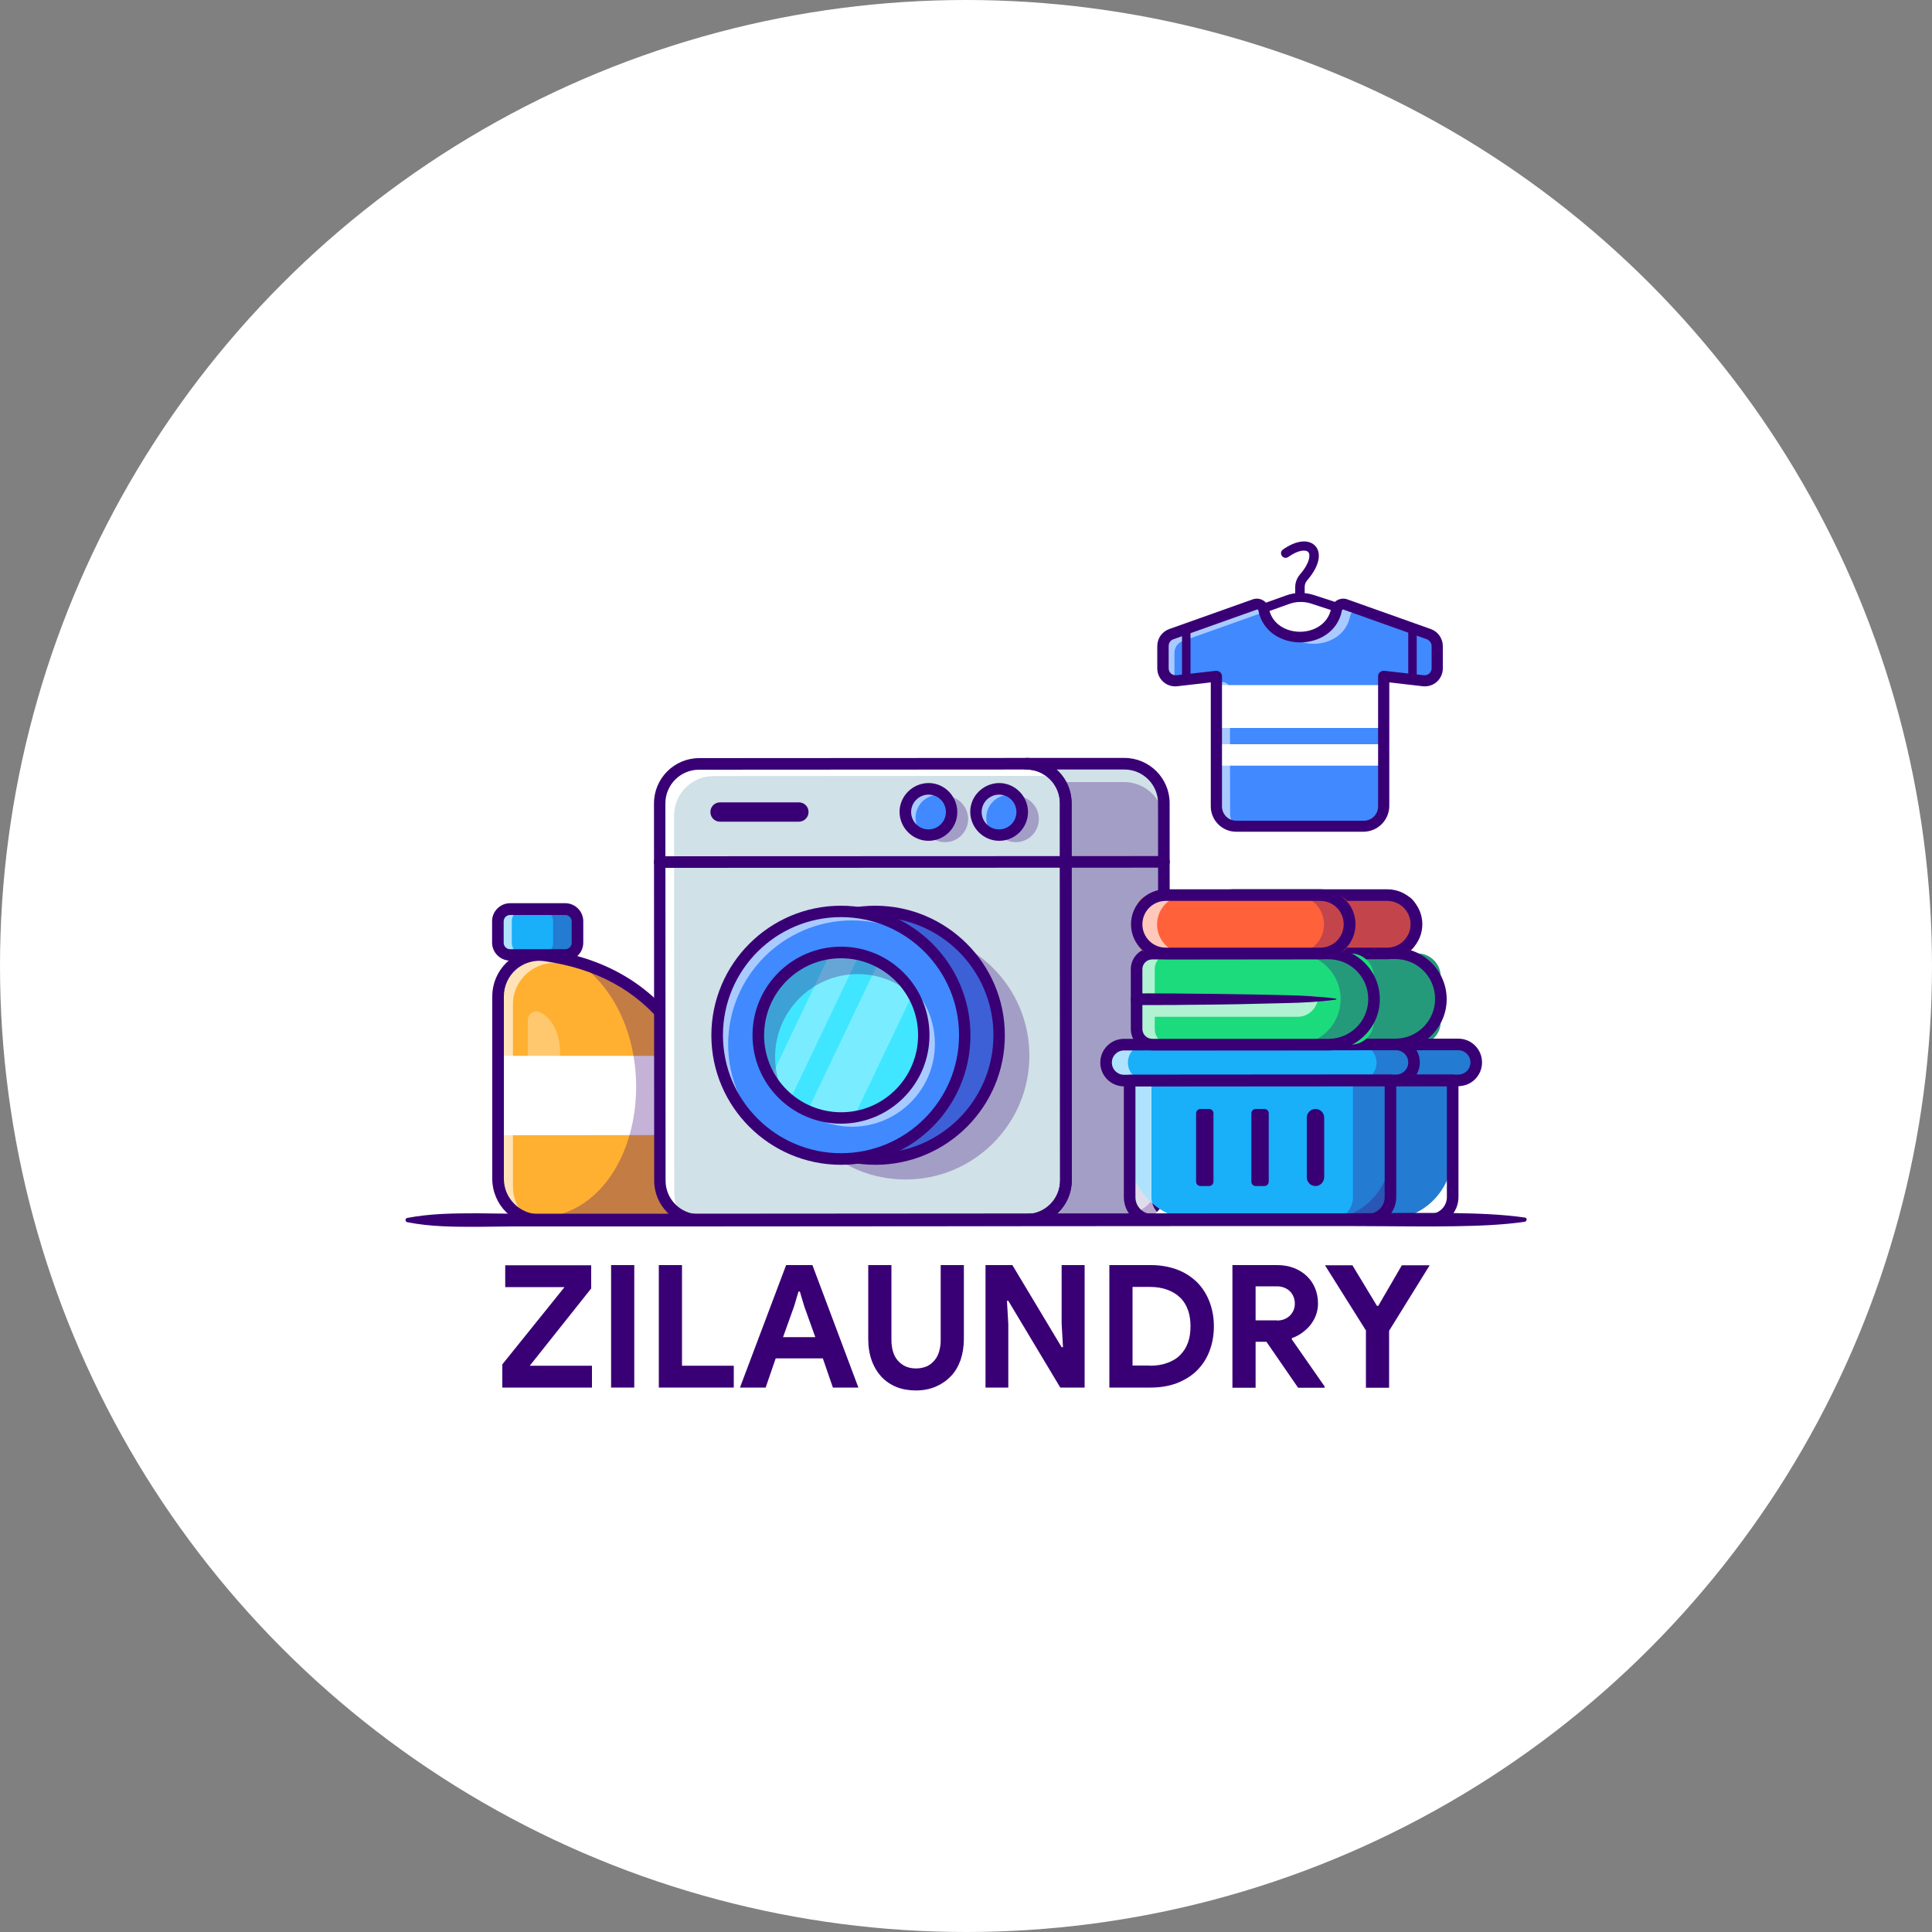 <?xml version="1.0" encoding="utf-8"?>
<!-- Generator: Adobe Illustrator 23.0.5, SVG Export Plug-In . SVG Version: 6.00 Build 0)  -->
<svg version="1.1" id="Layer_1" xmlns="http://www.w3.org/2000/svg" xmlns:xlink="http://www.w3.org/1999/xlink" x="0px" y="0px"
	 viewBox="0 0 1000 1000" style="enable-background:new 0 0 1000 1000;" xml:space="preserve">
<rect x="0" y="0" width="1000" height="1000" fill="#808080" stroke="none"/>
<style type="text/css">
	.st0{fill:#FFFFFF;}
	.st1{fill:#FFB031;}
	.st2{fill:#390075;}
	.st3{opacity:0.65;}
	.st4{opacity:0.3;}
	.st5{fill:#19AFF9;}
	.st6{fill:#D0E1E8;}
	.st7{fill:#4089FF;}
	.st8{opacity:0.55;}
	.st9{fill:#40E6FF;}
	.st10{fill:#1CDB7C;}
	.st11{fill:#FF613A;}
</style>
<g>
	<circle class="st0" cx="500" cy="500" r="500"/>
	<g>
		<g>
			<g>
				<g>
					<path class="st1" d="M355.5,631.5l-76.3,0c-2.1,0-4.1-0.3-6-0.9h0c-8.9-2.6-15.4-10.8-15.4-20.5l0-94.4c0-13,11.5-23,24.5-21.2
						c6,0.8,11.6,2,16.9,3.6h0c27.1,7.8,45.9,24.5,58.3,48.3c6.2,12,10.7,25.7,13.8,41.1c1.5,7.3,2.6,14.9,3.4,22.8
						C375.7,621.7,366.9,631.5,355.5,631.5z"/>
					<path class="st2" d="M355.5,632l-76.3,0c-2.1,0-4.1-0.3-6.1-0.9l-0.1,0c-9.3-2.7-15.7-11.3-15.8-21l0-94.4
						c0-6.4,2.7-12.4,7.5-16.5c4.8-4.2,11.2-6.1,17.5-5.2c5.9,0.8,11.6,2,16.9,3.6l0.1,0c26.1,7.6,45.8,23.9,58.6,48.6
						c6.1,11.7,10.7,25.6,13.8,41.2c1.4,7.2,2.6,14.9,3.4,22.9c0.6,5.5-1.2,11.1-5,15.2C366.4,629.6,361.1,632,355.5,632z
						 M273.3,630.2L273.3,630.2c2,0.6,4,0.9,6,0.9l76.3,0c5.3,0,10.3-2.2,13.8-6.2c3.5-3.9,5.3-9.2,4.7-14.4c-0.8-8-2-15.6-3.4-22.8
						c-3.1-15.6-7.7-29.3-13.7-40.9c-12.6-24.4-32.1-40.6-57.9-48.1l-0.1,0c-5.3-1.5-11-2.7-16.8-3.6c-6-0.9-12.1,0.9-16.7,4.9
						c-4.6,4-7.2,9.7-7.2,15.8l0,94.4C258.3,619.3,264.4,627.6,273.3,630.2z"/>
				</g>
				<g class="st3">
					<path class="st0" d="M322,507.9c-9.4-4.5-20.1-7.6-32-9.3c-12.9-1.8-24.5,8.2-24.5,21.2l0,94.4c0,6.6,3,12.5,7.7,16.4
						c-8.9-2.6-15.4-10.8-15.4-20.5l0-94.4c0-13,11.5-23,24.5-21.2C297.6,496.7,310.8,501.2,322,507.9z"/>
				</g>
				<g>
					<path class="st0" d="M371.2,587.5l-113.4,0.1l0-41.1l99.6,0C363.6,558.4,368.1,572.2,371.2,587.5z"/>
				</g>
				<g>
					<path class="st2" d="M355.5,634.5l-76.3,0c-13.5,0-24.4-10.9-24.4-24.4l0-94.4c0-7.1,3.1-13.8,8.4-18.4
						c5.4-4.7,12.5-6.8,19.5-5.8c29.1,4.1,51.8,16.9,67.7,37.9c14.8,19.6,23.7,46,27.3,80.6c0.6,6.2-1.4,12.5-5.6,17.1
						C367.8,631.8,361.8,634.5,355.5,634.5z M279.2,497.3c-4.4,0-8.7,1.6-12.1,4.5c-4,3.5-6.3,8.6-6.3,13.9l0,94.4
						c0,10.2,8.3,18.4,18.4,18.4l76.3,0c4.6,0,8.9-1.9,12-5.3c3.1-3.4,4.5-8,4.1-12.5c-7.1-68.6-36.5-105.6-89.8-113.2
						C280.9,497.4,280,497.3,279.2,497.3z"/>
				</g>
				<g class="st4">
					<path class="st2" d="M355.5,631.5l-76.3,0c-2.1,0-4.1-0.3-6-0.9c61.6,2.7,75.7-97.9,25.9-132.5c27.1,7.8,45.9,24.5,58.3,48.3
						c6.2,12,10.7,25.7,13.8,41.1c1.5,7.3,2.6,14.9,3.4,22.8C375.7,621.7,366.9,631.5,355.5,631.5z"/>
				</g>
				<g class="st4">
					<path class="st0" d="M279.4,523.9c14,6.5,14,35.2,0,41.8c-2.9,1.4-6.2-0.8-6.2-4l0-33.8C273.2,524.7,276.5,522.6,279.4,523.9z"
						/>
				</g>
				<g>
					<path class="st5" d="M292.9,494.2l-29.1,0c-3.3,0-6-2.7-6-6l0-11.6c0-3.3,2.7-6,6-6l29.1,0c3.3,0,6,2.7,6,6l0,11.6
						C298.9,491.6,296.2,494.2,292.9,494.2z"/>
				</g>
				<g class="st4">
					<path class="st2" d="M298.9,476.9l0,11.1c0,3.5-2.8,6.3-6.3,6.3l-12.6,0c3.5,0,6.3-2.8,6.3-6.3l0-11.1c0-3.5-2.8-6.3-6.3-6.3
						l12.6,0C296.1,470.6,298.9,473.4,298.9,476.9z"/>
				</g>
				<g class="st3">
					<path class="st0" d="M271.2,494.3l-7.1,0c-3.5,0-6.3-2.8-6.3-6.3l0-11.1c0-3.5,2.8-6.3,6.3-6.3l7.1,0c-3.5,0-6.3,2.8-6.3,6.3
						l0,11.1C264.9,491.4,267.7,494.3,271.2,494.3z"/>
				</g>
				<g>
					<path class="st2" d="M292.6,497.2l-28.6,0c-5.1,0-9.3-4.2-9.3-9.3l0-11.1c0-5.1,4.2-9.3,9.3-9.3l28.6,0c5.1,0,9.3,4.2,9.3,9.3
						l0,11.1C301.9,493.1,297.7,497.2,292.6,497.2z M264,473.6c-1.8,0-3.3,1.5-3.3,3.3l0,11.1c0,1.8,1.5,3.3,3.3,3.3l28.6,0
						c1.8,0,3.3-1.5,3.3-3.3l0-11.1c0-1.8-1.5-3.3-3.3-3.3L264,473.6z"/>
				</g>
			</g>
			<g>
				<g>
					<path class="st6" d="M551.6,415.7l0.1,195.3c0,11.3-9.1,20.4-20.4,20.4L362,631.5c-11.3,0-20.4-9.1-20.4-20.4l-0.1-195.3
						c0-11.3,9.1-20.4,20.4-20.4l169.4-0.1C542.5,395.3,551.6,404.4,551.6,415.7z"/>
					<path class="st2" d="M531.3,631.9L362,632c-11.5,0-20.9-9.4-20.9-20.9l-0.1-195.3c0-11.5,9.4-20.9,20.9-20.9l169.4-0.1
						c11.5,0,20.9,9.4,20.9,20.9l0.1,195.3C552.2,622.5,542.8,631.9,531.3,631.9z M361.8,395.9c-11,0-19.9,8.9-19.9,19.9l0.1,195.3
						c0,11,8.9,19.9,19.9,19.9l169.4-0.1c11,0,19.9-8.9,19.9-19.9l-0.1-195.3c0-11-8.9-19.9-19.9-19.9L361.8,395.9z"/>
				</g>
				<g>
					<path class="st0" d="M549.1,404.4c-3-1.8-6.6-2.8-10.4-2.8l-169.4,0.1c-11.3,0-20.4,9.2-20.4,20.4l0.1,195.3
						c0,4.2,1.2,8,3.4,11.3c-6-3.5-10-10.1-10.1-17.6l-0.1-195.3c0-11.3,9.1-20.4,20.4-20.4l169.4-0.1
						C539.1,395.3,545.4,398.9,549.1,404.4z"/>
				</g>
				<g class="st4">
					<circle class="st2" cx="468.7" cy="546.4" r="64.1"/>
				</g>
				<g>
					<path class="st6" d="M602.4,415.7l0.1,195.3c0,11.3-9.1,20.4-20.4,20.4l-50.8,0c11.3,0,20.4-9.2,20.4-20.4l-0.1-195.3
						c0-11.3-9.2-20.4-20.4-20.4l50.8,0C593.3,395.3,602.4,404.4,602.4,415.7z"/>
					<path class="st2" d="M582.1,631.9l-50.8,0l0-1c11,0,19.9-8.9,19.9-19.9l-0.1-195.3c0-11-8.9-19.9-19.9-19.9l0-1l50.8,0
						c11.5,0,20.9,9.4,20.9,20.9L603,611C603,622.5,593.7,631.9,582.1,631.9z M537.7,630.9l44.4,0c11,0,19.9-8.9,19.9-19.9
						l-0.1-195.3c0-11-8.9-19.9-19.9-19.9l-44.4,0c8.4,2.7,14.5,10.6,14.5,19.9l0.1,195.3C552.2,620.3,546.1,628.2,537.7,630.9z"/>
				</g>
				<g>
					<circle class="st7" cx="453.1" cy="535.8" r="64.1"/>
				</g>
				<g class="st4">
					<circle class="st2" cx="453.1" cy="535.8" r="64.1"/>
				</g>
				<g>
					<path class="st2" d="M453.1,602.9c-37,0-67.1-30.1-67.1-67c0-37,30.1-67.1,67-67.1c37,0,67.1,30.1,67.1,67
						C520.2,572.8,490.1,602.9,453.1,602.9z M453.1,474.7c-33.7,0-61.1,27.4-61.1,61.1c0,33.7,27.4,61.1,61.1,61.1
						c33.7,0,61.1-27.4,61.1-61.1C514.2,502.1,486.8,474.7,453.1,474.7z"/>
				</g>
				<g class="st4">
					<path class="st2" d="M602.4,425.3l0.1,185.6c0,11.3-9.1,20.4-20.4,20.4l-50.8,0c11.3,0,20.4-9.2,20.4-20.4l-0.1-195.3
						c0-4-1.1-7.7-3.1-10.8l33.5,0C593.3,404.9,602.4,414,602.4,425.3z"/>
				</g>
				<g>
					<path class="st2" d="M531.3,634.4L362,634.5c-12.9,0-23.4-10.5-23.4-23.4l-0.1-195.3c0-12.9,10.5-23.4,23.4-23.4l169.4-0.1
						c12.9,0,23.4,10.5,23.4,23.4l0.1,195.3C554.7,623.9,544.2,634.4,531.3,634.4z M361.8,398.4c-9.6,0-17.4,7.8-17.4,17.4
						l0.1,195.3c0,9.6,7.8,17.4,17.4,17.4l169.4-0.1c9.6,0,17.4-7.8,17.4-17.4l-0.1-195.3c0-9.6-7.8-17.4-17.4-17.4L361.8,398.4z"/>
				</g>
				<g>
					<path class="st2" d="M582.1,634.4l-50.8,0c-1.7,0-3-1.3-3-3c0-1.7,1.3-3,3-3c9.6,0,17.4-7.8,17.4-17.4l-0.1-195.3
						c0-9.6-7.8-17.4-17.4-17.4c-1.7,0-3-1.3-3-3c0-1.7,1.3-3,3-3l50.8,0c12.9,0,23.4,10.5,23.4,23.4l0.1,195.3
						C605.5,623.9,595,634.4,582.1,634.4z M546.9,628.4l35.2,0c9.6,0,17.4-7.8,17.4-17.4l-0.1-195.3c0-9.6-7.8-17.4-17.4-17.4
						l-35.2,0c4.8,4.3,7.8,10.5,7.8,17.4l0.1,195.3C554.7,617.9,551.7,624.1,546.9,628.4z"/>
				</g>
				<g>
					<circle class="st7" cx="435.3" cy="535.8" r="64.1"/>
				</g>
				<g class="st8">
					<path class="st0" d="M376.9,540.6c0,18.5,7.9,35.2,20.5,46.9c-15.9-11.7-26.2-30.5-26.2-51.7c0-35.4,28.7-64.1,64.1-64.1
						c16.8,0,32.2,6.5,43.6,17.1c-10.6-7.8-23.7-12.4-37.9-12.4C405.6,476.5,376.9,505.2,376.9,540.6z"/>
				</g>
				<g>
					<path class="st2" d="M602.5,449.1l-261,0.1c-1.7,0-3-1.3-3-3c0-1.7,1.3-3,3-3l261-0.1c1.7,0,3,1.3,3,3
						C605.4,447.7,604.1,449.1,602.5,449.1z"/>
				</g>
				<g>
					<path class="st9" d="M478.1,535.8c0,21.4-15.7,39.1-36.1,42.3c-2.2,0.3-4.4,0.5-6.7,0.5c-6.1,0-12-1.3-17.3-3.6
						c-3.3-1.5-6.4-3.3-9.2-5.5c-3.9-3.1-7.3-6.9-10-11.2c-4-6.5-6.4-14.2-6.4-22.5c0-21.8,16.3-39.8,37.4-42.5
						c1.8-0.2,3.6-0.3,5.4-0.3c3.3,0,6.5,0.4,9.5,1.1c3.6,0.8,7,2,10.1,3.7c7.3,3.8,13.4,9.6,17.5,16.7
						C476.1,520.7,478.1,528,478.1,535.8z"/>
					<path class="st2" d="M435.3,579.2c-6.1,0-12-1.2-17.5-3.7c-3.3-1.5-6.5-3.4-9.3-5.6c-4-3.2-7.4-7-10.1-11.3
						c-4.2-6.8-6.4-14.7-6.5-22.8c0-21.8,16.3-40.3,37.8-43c5.2-0.6,10.2-0.4,15.1,0.7c3.6,0.8,7,2.1,10.2,3.7
						c7.4,3.8,13.5,9.7,17.7,16.9c3.8,6.5,5.8,14,5.8,21.6c0,21.5-15.4,39.5-36.5,42.8C439.9,579,437.6,579.2,435.3,579.2z
						 M435.3,493.5c-1.7,0-3.5,0.1-5.3,0.3c-21.1,2.7-37,20.7-37,42c0,7.9,2.2,15.6,6.3,22.2c2.6,4.2,5.9,7.9,9.8,11
						c2.8,2.2,5.9,4,9.1,5.5c5.4,2.4,11.1,3.6,17.1,3.6c2.2,0,4.5-0.2,6.6-0.5c20.7-3.3,35.7-20.8,35.7-41.8c0-7.4-2-14.7-5.7-21.1
						c-4.1-7.1-10.1-12.8-17.3-16.5c-3.1-1.6-6.5-2.8-10-3.6C441.6,493.8,438.5,493.5,435.3,493.5z"/>
				</g>
				<g class="st4">
					<path class="st0" d="M444.8,494l-36,75.4c-3.9-3.1-7.3-6.9-10-11.2l31-65c1.8-0.2,3.6-0.3,5.4-0.3
						C438.6,493,441.7,493.3,444.8,494z"/>
				</g>
				<g class="st4">
					<path class="st0" d="M472.4,514.4L442,578.1c-2.2,0.3-4.4,0.5-6.7,0.5c-6.1,0-12-1.3-17.3-3.6l36.9-77.3
						C462.2,501.5,468.3,507.3,472.4,514.4z"/>
				</g>
				<g class="st4">
					<path class="st2" d="M473.1,515.6c-7.6-7-17.9-11.4-29.1-11.4c-23.7,0-42.8,19.2-42.8,42.9c0,7.3,1.8,14.2,5.1,20.2
						c-8.5-7.8-13.8-19-13.8-31.5c0-23.7,19.2-42.8,42.8-42.9C451.6,493,465.8,502.1,473.1,515.6z"/>
				</g>
				<g class="st8">
					<path class="st0" d="M483.9,540.3c0,23.7-19.2,42.8-42.8,42.9c-11.1,0-21.3-4.2-28.9-11.2c6.7,4.3,14.6,6.7,23.1,6.7
						c23.7,0,42.8-19.2,42.8-42.9c0-12.5-5.4-23.7-13.9-31.6C476.1,511.8,483.9,525.1,483.9,540.3z"/>
				</g>
				<g>
					<path class="st2" d="M435.3,602.9c-37,0-67.1-30.1-67.1-67c0-37,30.1-67.1,67-67.1c37,0,67.1,30.1,67.1,67
						C502.4,572.8,472.3,602.9,435.3,602.9z M435.3,474.7c-33.7,0-61.1,27.4-61.1,61.1s27.4,61.1,61.1,61.1s61.1-27.4,61.1-61.1
						C496.4,502.1,469,474.7,435.3,474.7z"/>
				</g>
				<g>
					<circle class="st7" cx="517.1" cy="420.3" r="12"/>
				</g>
				<g>
					<circle class="st7" cx="480.6" cy="420.3" r="12"/>
				</g>
				<g class="st4">
					<path class="st2" d="M501.1,423.9c0,6.6-5.3,12-11.9,12c-3.4,0-6.4-1.4-8.6-3.7l0.1,0c6.6,0,12-5.4,11.9-12
						c0-3.2-1.3-6.2-3.4-8.3C495.8,412,501.1,417.4,501.1,423.9z"/>
				</g>
				<g class="st4">
					<path class="st2" d="M537.7,423.9c0,6.6-5.3,12-11.9,12c-3.4,0-6.4-1.4-8.6-3.7l0.1,0c6.6,0,12-5.4,11.9-12
						c0-3.2-1.3-6.2-3.4-8.3C532.4,412,537.7,417.3,537.7,423.9z"/>
				</g>
				<g class="st8">
					<path class="st0" d="M489.1,411.9c-1-0.3-2.2-0.5-3.3-0.5c-6.6,0-12,5.4-11.9,12c0,3.3,1.3,6.2,3.4,8.4c-5-1.4-8.7-6-8.7-11.5
						c0-6.6,5.4-12,11.9-12C483.9,408.3,487,409.7,489.1,411.9z"/>
				</g>
				<g class="st8">
					<path class="st0" d="M525.7,411.9c-1-0.3-2.2-0.5-3.3-0.5c-6.6,0-12,5.4-11.9,12c0,3.3,1.3,6.2,3.4,8.4c-5-1.4-8.7-6-8.7-11.5
						c0-6.6,5.4-12,11.9-12C520.5,408.3,523.5,409.7,525.7,411.9z"/>
				</g>
				<g>
					<path class="st2" d="M517.2,435.2c-8.2,0-14.9-6.7-15-14.9s6.7-14.9,14.9-15c8.2,0,14.9,6.7,15,14.9
						C532.1,428.5,525.4,435.2,517.2,435.2z M517.1,411.3c-4.9,0-9,4-9,9c0,4.9,4,9,9,9c4.9,0,9-4,9-9
						C526.1,415.3,522.1,411.3,517.1,411.3z"/>
				</g>
				<g>
					<path class="st2" d="M480.6,435.2c-8.2,0-14.9-6.7-15-14.9c0-8.2,6.7-14.9,14.9-15s14.9,6.7,15,14.9S488.9,435.2,480.6,435.2z
						 M480.6,411.3c-4.9,0-9,4-9,9c0,4.9,4,9,9,9c4.9,0,9-4,9-9C489.6,415.3,485.6,411.3,480.6,411.3z"/>
				</g>
				<g>
					<path class="st2" d="M413.5,425.3l-40.8,0c-2.8,0-5-2.2-5-5l0,0c0-2.8,2.2-5,5-5l40.8,0c2.8,0,5,2.2,5,5l0,0
						C418.5,423.1,416.2,425.3,413.5,425.3z"/>
				</g>
				<g>
					<path class="st2" d="M435.3,581.6c-25.3,0-45.8-20.5-45.8-45.8c0-25.3,20.5-45.8,45.8-45.8s45.8,20.5,45.8,45.8
						C481.1,561.1,460.6,581.6,435.3,581.6z M435.3,496c-22,0-39.8,17.9-39.8,39.9s17.9,39.8,39.9,39.8c22,0,39.8-17.9,39.8-39.9
						S457.2,496,435.3,496z"/>
				</g>
			</g>
			<g>
				<g>
					<path class="st5" d="M759.4,559.2l-150,0.1c-2.6,0-4.7-2.1-4.7-4.7l0-9.1c0-2.6,2.1-4.7,4.7-4.7l150-0.1c2.6,0,4.7,2.1,4.7,4.7
						l0,9.1C764.1,557.1,762,559.2,759.4,559.2z"/>
				</g>
				<g>
					<path class="st5" d="M717.6,631.3l-66.4,0c-18.9,0-34.3-15.3-34.3-34.3l0-37.8l135-0.1l0,37.8
						C751.9,616,736.6,631.3,717.6,631.3z"/>
				</g>
				<g class="st4">
					<path class="st2" d="M759.4,559.2l-150,0.1c-2.6,0-4.7-2.1-4.7-4.7l0-9.1c0-2.6,2.1-4.7,4.7-4.7l150-0.1c2.6,0,4.7,2.1,4.7,4.7
						l0,9.1C764.1,557.1,762,559.2,759.4,559.2z"/>
				</g>
				<g class="st4">
					<path class="st2" d="M717.6,631.3l-66.4,0c-18.9,0-34.3-15.3-34.3-34.3l0-37.8l135-0.1l0,37.8
						C751.9,616,736.6,631.3,717.6,631.3z"/>
				</g>
				<g>
					<path class="st10" d="M733.8,540.7l-106.8,0.1c-2.3,0-4.1-1.8-4.1-4.1l0-39c0-2.2,1.8-4,4-4.1l106.8-0.1c6.6,0,12,5.4,12,12
						l0,23.2C745.8,535.3,740.5,540.7,733.8,540.7z"/>
					<path class="st2" d="M722.2,541.2l-91.2,0c-4.8,0-8.6-3.9-8.6-8.6l0-31c0-4.7,3.8-8.5,8.5-8.5l91.3,0
						c13.3,0,24.1,10.8,24.1,24.1C746.3,530.3,735.5,541.2,722.2,541.2z M630.9,494c-4.1,0-7.5,3.4-7.5,7.5l0,31
						c0,4.2,3.4,7.6,7.6,7.6l91.2,0c12.7,0,23.1-10.4,23.1-23.1c0-12.7-10.4-23.1-23.1-23.1L630.9,494z"/>
				</g>
				<g>
					<path class="st2" d="M722.2,543.7l-91.2,0c-6.1,0-11.1-5-11.1-11.1l0-31c0-6,4.9-11,11-11l91.3,0c14.6,0,26.6,11.9,26.6,26.6
						C748.8,531.7,736.9,543.6,722.2,543.7z M630.9,496.5c-2.7,0-5,2.2-5,5l0,31c0,2.8,2.3,5.1,5.1,5.1l91.2,0
						c11.4,0,20.6-9.2,20.6-20.6c0-11.4-9.2-20.6-20.6-20.6L630.9,496.5z"/>
				</g>
				<g>
					<path class="st11" d="M725.5,493.5l-94.9,0c-4.2,0-7.7-3.4-7.7-7.7l0-14.9c0-4.2,3.4-7.7,7.7-7.7l94.9,0c4.2,0,7.7,3.4,7.7,7.7
						l0,14.9C733.2,490.1,729.7,493.5,725.5,493.5z"/>
					<path class="st2" d="M718.1,494l-80,0c-8.6,0-15.6-7-15.6-15.6c0-8.6,7-15.6,15.6-15.6l80,0c8.6,0,15.6,7,15.6,15.6
						C733.7,487,726.7,494,718.1,494z M638,463.8c-8.1,0-14.6,6.6-14.6,14.6c0,8.1,6.6,14.6,14.6,14.6l80,0
						c8.1,0,14.6-6.6,14.6-14.6s-6.6-14.6-14.6-14.6L638,463.8z"/>
				</g>
				<g class="st4">
					<path class="st2" d="M733.8,540.7l-106.8,0.1c-2.3,0-4.1-1.8-4.1-4.1l0-39c0-2.2,1.8-4,4-4.1l106.8-0.1c6.6,0,12,5.4,12,12
						l0,23.2C745.8,535.3,740.5,540.7,733.8,540.7z"/>
				</g>
				<g class="st4">
					<path class="st2" d="M725.5,493.5l-94.9,0c-4.2,0-7.7-3.4-7.7-7.7l0-14.9c0-4.2,3.4-7.7,7.7-7.7l94.9,0c4.2,0,7.7,3.4,7.7,7.7
						l0,14.9C733.2,490.1,729.7,493.5,725.5,493.5z"/>
				</g>
				<g>
					<path class="st2" d="M718.1,496.5l-80,0c-10,0-18.1-8.1-18.1-18.1c0-10,8.1-18.1,18.1-18.1l80,0c10,0,18.1,8.1,18.1,18.1
						C736.2,488.4,728,496.5,718.1,496.5z M638,466.3c-6.7,0-12.1,5.4-12.1,12.1c0,6.7,5.4,12.1,12.1,12.1l80,0
						c6.7,0,12.1-5.4,12.1-12.1c0-6.7-5.4-12.1-12.1-12.1L638,466.3z"/>
				</g>
				<g>
					<path class="st2" d="M754.8,562.2L614,562.3c-6.8,0-12.3-5.5-12.3-12.3c0-6.8,5.5-12.3,12.3-12.3l140.8-0.1
						c6.8,0,12.3,5.5,12.3,12.3S761.6,562.2,754.8,562.2z M614,543.7c-3.5,0-6.3,2.8-6.3,6.3c0,3.5,2.8,6.3,6.3,6.3l140.8-0.1
						c3.5,0,6.3-2.8,6.3-6.3c0-3.5-2.8-6.3-6.3-6.3L614,543.7z"/>
				</g>
				<g>
					<path class="st2" d="M740.2,634.3l-111.6,0.1c-8.1,0-14.7-6.6-14.7-14.7l0-60.4c0-1.7,1.3-3,3-3l135-0.1c1.7,0,3,1.3,3,3
						l0,60.4C754.9,627.7,748.3,634.3,740.2,634.3z M619.9,562.3l0,57.4c0,4.8,3.9,8.7,8.7,8.7l111.6-0.1c4.8,0,8.7-3.9,8.7-8.7
						l0-57.4L619.9,562.3z"/>
				</g>
				<g>
					<path class="st5" d="M727.2,559.3l-150,0.1c-2.6,0-4.7-2.1-4.7-4.7l0-9.1c0-2.6,2.1-4.7,4.7-4.7l150-0.1c2.6,0,4.7,2.1,4.7,4.7
						l0,9.1C731.9,557.1,729.8,559.3,727.2,559.3z"/>
				</g>
				<g>
					<path class="st5" d="M685.4,631.3l-66.4,0c-18.9,0-34.3-15.3-34.3-34.3l0-37.8l135-0.1l0,37.8
						C719.7,616,704.4,631.3,685.4,631.3z"/>
				</g>
				<g class="st4">
					<path class="st2" d="M731.9,550c0,2.6-1,4.9-2.7,6.6c-1.7,1.7-4,2.7-6.6,2.7l-19.4,0c2.6,0,4.9-1,6.6-2.7
						c1.7-1.7,2.7-4,2.7-6.6c0-5.1-4.2-9.3-9.3-9.3l19.4,0C727.7,540.7,731.9,544.8,731.9,550z"/>
				</g>
				<g class="st4">
					<path class="st2" d="M719.7,559.3l0,60.4c0,6.5-5.2,11.7-11.7,11.7l-19.4,0c6.5,0,11.7-5.2,11.7-11.7l0-60.4L719.7,559.3z"/>
				</g>
				<g class="st3">
					<path class="st0" d="M593.1,559.3l-13.4,0c-5.1,0-9.3-4.2-9.3-9.3c0-2.6,1-4.9,2.7-6.6c1.7-1.7,4-2.7,6.6-2.7l13.4,0
						c-2.6,0-4.9,1-6.6,2.7c-1.7,1.7-2.7,4-2.7,6.6C583.8,555.2,587.9,559.3,593.1,559.3z"/>
				</g>
				<g class="st3">
					<path class="st0" d="M607.7,631.4l-13.4,0c-6.5,0-11.7-5.2-11.7-11.7l0-60.4l13.4,0l0,60.4C596,626.1,601.3,631.4,607.7,631.4z
						"/>
				</g>
				<g>
					<path class="st2" d="M722.6,562.2l-140.8,0.1c-6.8,0-12.3-5.5-12.3-12.3s5.5-12.3,12.3-12.3l140.8-0.1
						c6.8,0,12.3,5.5,12.3,12.3C734.9,556.7,729.4,562.2,722.6,562.2z M581.8,543.7c-3.5,0-6.3,2.8-6.3,6.3c0,3.5,2.8,6.3,6.3,6.3
						l140.8-0.1c3.5,0,6.3-2.8,6.3-6.3c0-3.5-2.8-6.3-6.3-6.3L581.8,543.7z"/>
				</g>
				<g>
					<path class="st2" d="M708,634.3l-111.6,0.1c-8.1,0-14.7-6.6-14.7-14.7l0-60.4c0-1.7,1.3-3,3-3l135-0.1c1.7,0,3,1.3,3,3l0,60.4
						C722.7,627.7,716.1,634.3,708,634.3z M587.7,562.3l0,57.4c0,4.8,3.9,8.7,8.7,8.7l111.6-0.1c4.8,0,8.7-3.9,8.7-8.7l0-57.4
						L587.7,562.3z"/>
				</g>
				<g>
					<path class="st2" d="M625.8,613.9l-4.4,0c-1.3,0-2.3-1-2.3-2.3l0-35.3c0-1.3,1-2.3,2.3-2.3l4.4,0c1.3,0,2.3,1,2.3,2.3l0,35.3
						C628.1,612.9,627,613.9,625.8,613.9z"/>
				</g>
				<g>
					<path class="st2" d="M654.4,613.9l-4.4,0c-1.3,0-2.3-1-2.3-2.3l0-35.3c0-1.3,1-2.3,2.3-2.3l4.4,0c1.3,0,2.3,1,2.3,2.3l0,35.3
						C656.7,612.9,655.7,613.9,654.4,613.9z"/>
				</g>
				<g>
					<path class="st2" d="M680.9,613.9L680.9,613.9c-2.5,0-4.5-2-4.5-4.5l0-30.9c0-2.5,2-4.5,4.5-4.5l0,0c2.5,0,4.5,2,4.5,4.5
						l0,30.9C685.3,611.9,683.3,613.9,680.9,613.9z"/>
				</g>
				<g>
					<path class="st10" d="M699.2,540.7l-106.8,0.1c-2.3,0-4.1-1.8-4.1-4.1l0-39c0-2.2,1.8-4,4-4.1l106.8-0.1c6.6,0,12,5.4,12,12
						l0,23.2C711.2,535.3,705.8,540.7,699.2,540.7z"/>
					<path class="st2" d="M687.6,541.2l-91.2,0c-4.8,0-8.6-3.9-8.6-8.6l0-31c0-4.7,3.8-8.5,8.5-8.5l91.3,0
						c13.3,0,24.1,10.8,24.1,24.1C711.7,530.4,700.9,541.2,687.6,541.2z M596.3,494.1c-4.1,0-7.5,3.4-7.5,7.5l0,31
						c0,4.2,3.4,7.6,7.6,7.6l91.2,0c12.7,0,23.1-10.4,23.1-23.1c0-12.7-10.4-23.1-23.1-23.1L596.3,494.1z"/>
				</g>
				<g class="st4">
					<path class="st2" d="M711.2,517.1c0,6.5-2.6,12.4-6.9,16.7c-4.3,4.3-10.2,6.9-16.7,6.9l-17.3,0c6.5,0,12.4-2.6,16.7-6.9
						c4.3-4.3,6.9-10.2,6.9-16.7c0-13-10.6-23.6-23.6-23.6l17.3,0C700.6,493.5,711.2,504.1,711.2,517.1z"/>
				</g>
				<g class="st3">
					<path class="st0" d="M682.2,515.8c0,2.9-1.2,5.5-3.1,7.4c-1.9,1.9-4.5,3.1-7.4,3.1l-74,0l0,6.3c0,4.5,3.7,8.1,8.1,8.1l-11.6,0
						c-4.5,0-8.1-3.6-8.1-8.1l0-31c0-4.4,3.6-8,8-8l11.6,0c-4.4,0-8,3.6-8,8l0,14.3L682.2,515.8z"/>
				</g>
				<g>
					<path class="st2" d="M687.6,543.7l-91.2,0c-6.1,0-11.1-5-11.1-11.1l0-31c0-6,4.9-11,11-11l91.3,0c14.6,0,26.6,11.9,26.6,26.6
						C714.2,531.7,702.3,543.7,687.6,543.7z M596.3,496.6c-2.7,0-5,2.2-5,5l0,31c0,2.8,2.3,5.1,5.1,5.1l91.2,0
						c11.4,0,20.6-9.2,20.6-20.6c0-11.4-9.2-20.6-20.6-20.6L596.3,496.6z"/>
				</g>
				<g>
					<path class="st2" d="M588.3,514.2c4.3-0.1,8.6,0,12.9,0c4.3,0,8.6,0,12.9,0.1c8.6,0.1,17.2,0.1,25.8,0.3
						c8.6,0.1,17.2,0.3,25.8,0.5c8.6,0.2,17.2,0.6,25.8,1.8c0.1,0,0.2,0.1,0.2,0.3c0,0.1-0.1,0.2-0.2,0.2
						c-8.6,1.2-17.2,1.6-25.8,1.8c-8.6,0.2-17.2,0.4-25.8,0.6c-8.6,0.2-17.2,0.2-25.8,0.3c-4.3,0.1-8.6,0.1-12.9,0.1
						c-4.3,0-8.6,0-12.9,0c-1.7,0-3-1.4-3-3C585.4,515.5,586.7,514.2,588.3,514.2z"/>
				</g>
				<g>
					<path class="st11" d="M690.9,493.5l-94.9,0c-4.2,0-7.7-3.4-7.7-7.7l0-14.9c0-4.2,3.4-7.7,7.7-7.7l94.9,0c4.2,0,7.7,3.4,7.7,7.7
						l0,14.9C698.6,490.1,695.1,493.5,690.9,493.5z"/>
					<path class="st2" d="M683.5,494l-80,0c-8.6,0-15.6-7-15.6-15.6c0-8.6,7-15.6,15.6-15.6l80,0c8.6,0,15.6,7,15.6,15.6
						C699.1,487,692.1,494,683.5,494z M603.4,463.8c-8.1,0-14.6,6.6-14.6,14.6c0,8.1,6.6,14.6,14.6,14.6l80,0
						c8.1,0,14.6-6.6,14.6-14.6c0-8.1-6.6-14.6-14.6-14.6L603.4,463.8z"/>
				</g>
				<g class="st4">
					<path class="st2" d="M698.6,478.4c0,4.2-1.7,8-4.4,10.7c-2.7,2.7-6.5,4.4-10.7,4.4l-13.3,0c4.2,0,7.9-1.7,10.7-4.4
						c2.7-2.7,4.4-6.5,4.4-10.7c0-8.3-6.8-15.1-15.1-15.1l13.3,0C691.8,463.3,698.5,470.1,698.6,478.4z"/>
				</g>
				<g class="st3">
					<path class="st0" d="M614,493.6l-11.6,0c-8.3,0-15.1-6.8-15.1-15.1c0-4.2,1.7-8,4.4-10.7c2.7-2.7,6.5-4.4,10.7-4.4l11.6,0
						c-4.2,0-7.9,1.7-10.7,4.4c-2.7,2.7-4.4,6.5-4.4,10.7C598.9,486.8,605.6,493.6,614,493.6z"/>
				</g>
				<g>
					<path class="st2" d="M683.5,496.5l-80,0c-10,0-18.1-8.1-18.1-18.1s8.1-18.1,18.1-18.1l80,0c10,0,18.1,8.1,18.1,18.1
						S693.4,496.5,683.5,496.5z M603.4,466.3c-6.7,0-12.1,5.4-12.1,12.1c0,6.7,5.4,12.1,12.1,12.1l80,0c6.7,0,12.1-5.4,12.1-12.1
						c0-6.7-5.4-12.1-12.1-12.1L603.4,466.3z"/>
				</g>
			</g>
			<g>
				<path class="st2" d="M789.2,632.4c-12,1.7-24.1,2.1-36.2,2.3c-6,0.1-12,0.1-18.1,0.1c-6,0-12.1-0.1-18.1-0.1
					c-12.1-0.1-24.1-0.1-36.2-0.1l-36.2,0L500,634.7l-144.6,0.1l-72.3,0l-18.1,0l-9,0.1l-9,0.1c-12.1,0-24.1,0-36.2-2.4
					c-0.6-0.1-1-0.7-0.9-1.3c0.1-0.5,0.4-0.8,0.9-0.9c12-2.3,24.1-2.4,36.1-2.4l9,0.1l9,0.1l18.1,0l72.3,0l144.6-0.1l144.6-0.1
					l36.2,0c12.1,0,24.1,0,36.2-0.1c6-0.1,12-0.1,18.1-0.1c6,0,12.1,0,18.1,0.1c12.1,0.2,24.1,0.6,36.2,2.3c0.6,0.1,1,0.6,0.9,1.2
					C790,631.9,789.7,632.3,789.2,632.4z"/>
			</g>
			<g>
				<g>
					<path class="st2" d="M697.7,318.5c-0.2,0-0.5,0-0.7-0.1l-18.4-6c-3.7-1.2-7.7-1.1-11.3,0.2l-14.8,5.3c-1.2,0.4-2.6-0.2-3-1.4
						c-0.4-1.2,0.2-2.6,1.4-3l14.8-5.3c4.6-1.7,9.7-1.7,14.4-0.2l18.4,6c1.2,0.4,1.9,1.8,1.5,3C699.6,317.9,698.7,318.5,697.7,318.5
						z"/>
				</g>
				<g>
					<path class="st2" d="M672.8,311.5c-1.3,0-2.4-1.1-2.4-2.4l0-5.2c0-2.4,0.9-4.7,2.4-6.5c5.3-6.1,5.5-10.3,4.4-11.6
						c-1.3-1.5-5.4-1.1-10.4,2.5c-1.1,0.8-2.5,0.5-3.3-0.6c-0.8-1.1-0.5-2.6,0.6-3.3c6.8-4.8,13.3-5.5,16.7-1.8
						c2.8,3,3.1,9.3-4.3,17.9c-0.8,0.9-1.2,2.1-1.2,3.4l0,5.2C675.2,310.4,674.1,311.5,672.8,311.5L672.8,311.5z"/>
				</g>
				<g>
					<path class="st7" d="M743.7,334.3l0,11.5c0,3.9-3.4,6.9-7.3,6.5L716,350l0,67.4c0,5.6-4.6,10.2-10.2,10.2l-66,0
						c-5.6,0-10.2-4.6-10.2-10.2l0-67.4l-20.4,2.3c-3.9,0.4-7.3-2.6-7.3-6.5l0-11.5c0-2.8,1.7-5.2,4.3-6.1l43.2-15.4
						c2-0.7,4.1,0.5,4.5,2.6c3.8,19.1,34,19.1,37.7,0c0.4-2.1,2.5-3.3,4.5-2.6l43.3,15.4C742,329.1,743.7,331.6,743.7,334.3z"/>
				</g>
				<g class="st8">
					<path class="st0" d="M636.7,421c0,2.5,0.9,4.9,2.4,6.6c-5.3-0.3-9.6-4.8-9.6-10.2l0-63l1-0.7c2.6-1.8,6.1,0.1,6.1,3.2
						L636.7,421z"/>
				</g>
				<g class="st8">
					<path class="st0" d="M652.8,315.5c0.1,0.6,0.3,1.2,0.4,1.7l-41,14.6c-2.6,0.9-4.3,3.4-4.3,6.1l0,11.5c0,1,0.2,2,0.7,2.9
						l-0.5,0.1c-3.9,0.4-7.3-2.6-7.3-6.5l0-11.5c0-2.8,1.7-5.2,4.3-6.1l43.2-15.4C650.3,312.2,652.4,313.4,652.8,315.5z"/>
				</g>
				<g class="st8">
					<path class="st0" d="M742.3,330.2l-39-13.9c-2-0.7-4.1,0.5-4.5,2.6c-2.9,14.8-21.7,18.1-31.7,10c10,2.7,22.3-1.8,24.6-13.6
						c0.4-2.1,2.5-3.3,4.5-2.6l43.3,15.4C740.6,328.6,741.5,329.3,742.3,330.2z"/>
				</g>
				<g>
					<path class="st2" d="M614,354c-1.2,0-2.2-1-2.2-2.2l0-26.4c0-1.2,1-2.2,2.2-2.2s2.2,1,2.2,2.2l0,26.4
						C616.2,353,615.2,354,614,354z"/>
				</g>
				<g>
					<path class="st2" d="M731.1,353.9c-1.2,0-2.2-1-2.2-2.2l0-26.4c0-1.2,1-2.2,2.2-2.2c1.2,0,2.2,1,2.2,2.2l0,26.4
						C733.2,353,732.3,353.9,731.1,353.9z"/>
				</g>
				<g>
					<rect x="629.6" y="354.6" class="st0" width="86.5" height="22.2"/>
				</g>
				<g>
					<rect x="629.6" y="385.2" class="st0" width="86.5" height="11.1"/>
				</g>
				<g>
					<path class="st2" d="M705.8,430.5l-66,0c-7.2,0-13.1-5.9-13.1-13.1l0-64.2l-17.3,2c-2.7,0.3-5.3-0.5-7.3-2.3
						c-2-1.8-3.1-4.3-3.1-7l0-11.5c0-4,2.5-7.5,6.2-8.8l43.3-15.4c1.7-0.6,3.6-0.4,5.2,0.5c1.6,0.9,2.7,2.5,3.1,4.3
						c1.6,8.3,9.2,12,16.1,12c6.8,0,14.4-3.7,16.1-12c0.4-1.8,1.5-3.4,3.1-4.3c1.6-0.9,3.5-1.1,5.2-0.5l43.3,15.4
						c3.7,1.3,6.2,4.9,6.2,8.8l0,11.5c0,2.7-1.1,5.2-3.1,7c-2,1.8-4.7,2.6-7.3,2.3l-17.3-2l0,64.2
						C718.9,424.6,713.1,430.4,705.8,430.5z M629.6,347.2c0.7,0,1.4,0.3,1.9,0.7c0.6,0.5,1,1.3,1,2.1l0,67.4c0,4.1,3.3,7.4,7.4,7.4
						l66,0c4.1,0,7.4-3.3,7.4-7.4l0-67.4c0-0.8,0.3-1.6,1-2.1c0.6-0.5,1.4-0.8,2.2-0.7l20.4,2.3c1,0.1,2.1-0.2,2.9-0.9
						c0.8-0.7,1.2-1.7,1.2-2.7l0-11.5c0-1.5-1-2.9-2.4-3.5l-43.3-15.4c-0.1-0.1-0.3,0-0.4,0c-0.1,0.1-0.2,0.2-0.3,0.4
						c-2.2,11.5-12.5,16.6-21.6,16.6c-9.2,0-19.4-5.1-21.7-16.6c0-0.2-0.2-0.4-0.3-0.4c-0.1-0.1-0.3-0.1-0.4,0l-43.3,15.4
						c-1.5,0.5-2.4,1.9-2.4,3.5l0,11.5c0,1.1,0.4,2,1.2,2.7c0.8,0.7,1.8,1,2.9,0.9l20.4-2.3C629.3,347.2,629.5,347.2,629.6,347.2z"
						/>
				</g>
			</g>
		</g>
		<g>
			<path class="st2" d="M260,706.2l32.2-40h-30.7v-11.3H306v12l-31.8,40h32.2v11.3H260V706.2z"/>
			<path class="st2" d="M316.3,654.8h12v63.4h-12V654.8z"/>
			<path class="st2" d="M341,654.8h12v52.1h26.8v11.3H341V654.8z"/>
			<path class="st2" d="M406.9,654.8h13.6l23.8,63.4h-13.2l-5.2-15.1h-24.4l-5.2,15.1H383L406.9,654.8z M422,692.1l-5.7-15.9
				l-2.3-7.7h-0.7l-2.3,7.7l-5.7,15.9H422z"/>
			<path class="st2" d="M474.1,719.7c-3.7,0-7.1-0.6-10.1-1.8c-3-1.2-5.6-3-7.8-5.3c-2.1-2.3-3.8-5.1-5-8.4c-1.2-3.3-1.8-7-1.8-11.2
				v-38.2h12v38.9c0,2.1,0.3,4.1,0.8,5.8c0.5,1.8,1.3,3.3,2.4,4.6c1.1,1.3,2.4,2.3,4,3.1c1.6,0.7,3.4,1.1,5.5,1.1
				c2.1,0,4-0.4,5.6-1.1c1.6-0.7,2.9-1.8,4-3.1c1.1-1.3,1.9-2.8,2.4-4.6c0.5-1.8,0.8-3.7,0.8-5.8v-38.9h12V693c0,4-0.6,7.6-1.7,10.9
				c-1.2,3.3-2.8,6.1-5,8.4c-2.2,2.3-4.8,4.1-7.8,5.4C481.3,719,477.9,719.7,474.1,719.7z"/>
			<path class="st2" d="M510.1,654.8H524l25.5,42.5h0.7l-0.7-12.2v-30.3h11.9v63.4h-12.6l-26.9-44.9h-0.7l0.7,12.2v32.7h-11.8V654.8
				z"/>
			<path class="st2" d="M574.2,654.8h21.4c5,0,9.5,0.8,13.6,2.3c4,1.5,7.4,3.7,10.3,6.5c2.8,2.8,5,6.2,6.5,10.1
				c1.5,3.9,2.3,8.2,2.3,12.8c0,4.7-0.8,9-2.3,12.9c-1.5,3.9-3.7,7.2-6.5,10c-2.8,2.8-6.3,4.9-10.3,6.5c-4,1.5-8.5,2.3-13.6,2.3
				h-21.4V654.8z M595.1,706.9c3.5,0,6.6-0.5,9.2-1.5c2.7-1,4.9-2.3,6.6-4.1c1.8-1.8,3.1-3.9,4-6.4c0.9-2.5,1.3-5.3,1.3-8.4
				c0-3.1-0.4-5.9-1.3-8.4c-0.9-2.5-2.2-4.7-4-6.4c-1.8-1.8-4-3.1-6.6-4.1c-2.7-1-5.7-1.5-9.2-1.5h-8.9v40.7H595.1z"/>
			<path class="st2" d="M637.9,654.8H661c3.2,0,6.1,0.5,8.7,1.5c2.6,1,4.8,2.4,6.7,4.2c1.9,1.8,3.3,3.9,4.3,6.3c1,2.5,1.5,5.1,1.5,8
				c0,2.1-0.4,4.1-1.1,6c-0.7,1.9-1.7,3.5-2.9,5.1c-1.2,1.5-2.7,2.8-4.3,4c-1.7,1.2-3.4,2.1-5.2,2.7l-0.1,0.6l17,24.4v0.7h-13.7
				l-16.4-23.8h-5.6v23.8h-12V654.8z M660.9,683.5c2.7,0,4.9-0.8,6.7-2.5c1.7-1.7,2.6-3.7,2.6-6.3c0-1.1-0.2-2.2-0.6-3.3
				s-1-2-1.7-2.8c-0.8-0.8-1.7-1.5-2.9-2c-1.2-0.5-2.5-0.8-3.9-0.8h-11.2v17.6H660.9z"/>
			<path class="st2" d="M707.1,688.8l-21.3-33.9H700l12.7,21h0.7l12.2-21H740l-21,33.9v29.5h-12V688.8z"/>
		</g>
	</g>
</g>
</svg>
